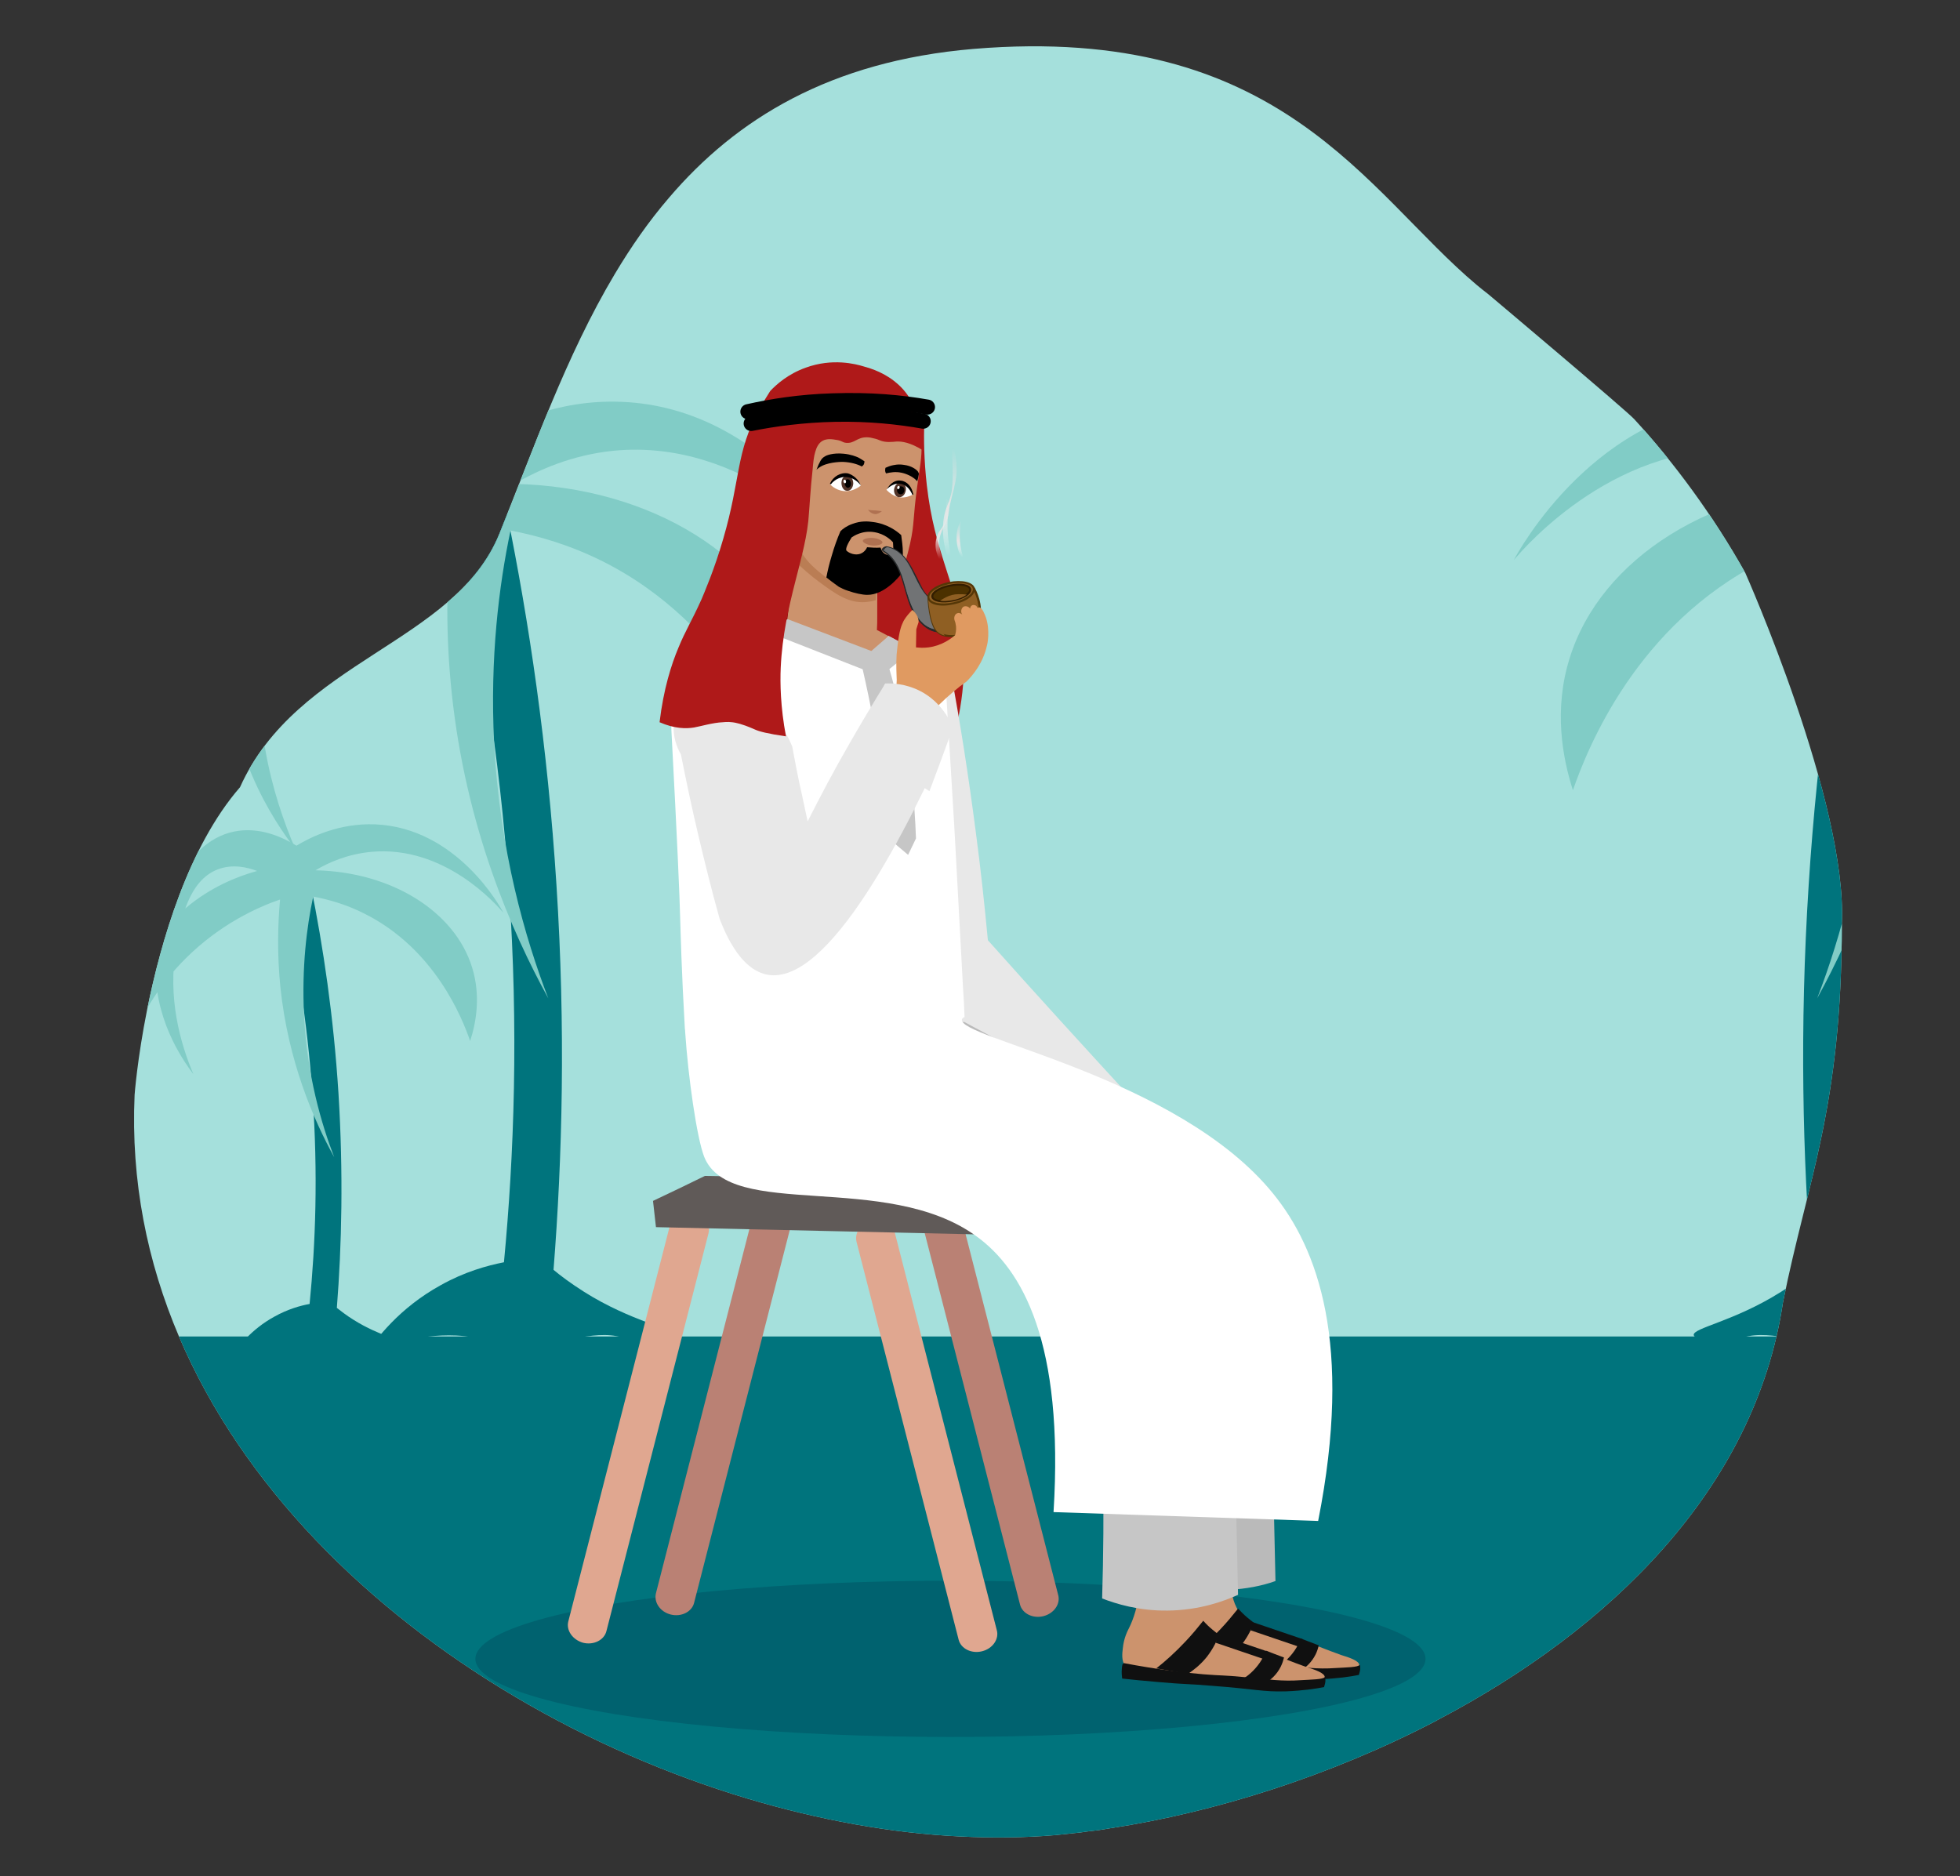 <?xml version="1.0" encoding="utf-8"?>
<!-- Generator: Adobe Illustrator 26.0.1, SVG Export Plug-In . SVG Version: 6.00 Build 0)  -->
<svg version="1.1" id="Layer_1" xmlns="http://www.w3.org/2000/svg" xmlns:xlink="http://www.w3.org/1999/xlink" x="0px" y="0px"
	 viewBox="0 0 597 571.5" style="enable-background:new 0 0 597 571.5;" xml:space="preserve">
<rect x="0" y="0" width="597" height="571.5" fill="#333333" stroke="none"/>
<style type="text/css">
	.st0{clip-path:url(#SVGID_00000149344701379970890850000015120637378602796950_);}
	.st1{fill:#A5E0DC;}
	.st2{fill:#00747D;}
	.st3{fill:#81CCC6;}
	.st4{fill:#00626F;}
	.st5{fill:#870707;}
	.st6{fill:#E0A790;}
	.st7{fill:#BA8174;}
	.st8{fill:#605A58;}
	.st9{fill:#CC936D;}
	.st10{fill:#101010;}
	.st11{fill:#AF1919;}
	.st12{fill:#E8E8E8;}
	.st13{fill:#BABABA;}
	.st14{fill:#C6C6C6;}
	.st15{fill:#FFFFFF;}
	.st16{fill:none;}
	.st17{fill:#BA7D54;}
	.st18{fill:#AF7151;}
	.st19{fill:#513328;}
	.st20{fill:none;stroke:#000000;stroke-width:4.585;stroke-linecap:round;stroke-linejoin:round;stroke-miterlimit:10;}
	.st21{fill:#272A2B;}
	.st22{fill:#717375;}
	.st23{fill:#8F5F23;}
	.st24{fill:#553707;}
	.st25{fill:#4C3100;}
	.st26{fill:#331E00;}
	.st27{fill:#E09A61;}
	.st28{fill:url(#SVGID_00000146464775426029804940000014743788475361740932_);}
	.st29{fill:url(#SVGID_00000005260967562373619080000015890973582737220768_);}
	.st30{fill:url(#SVGID_00000023251300761887934840000008323249491629799609_);}
</style>
<g>
	<g>
		<g>
			<defs>
				<path id="SVGID_1_" d="M531.6,174.5c-10-17.8-21.7-33.6-33.8-46.8c-2.2-2.5-44.5-38.1-44.5-38.1c-1.2-0.9-2.4-1.9-3.5-2.8
					C416,58.4,390.3,7.1,296.5,14.9c-43.7,3.7-72.3,21.4-92.7,45.3c-6.2,7.2-11.6,15-16.5,23.2c-15,25.1-25,54-35.2,79.2
					c-13.5,33.3-61.6,38.5-79,77.2C57.3,258,49,286.8,44.8,307.6c-3,15-3.8,25.9-3.8,25.9c-4.7,104.9,89.6,185.3,186.8,214.4
					c21.8,6.5,43.7,10.5,64.6,11.5c9.9,0.5,19.6,0.4,29-0.4c1.9-0.2,3.8-0.4,5.7-0.6c1.3-0.1,2.7-0.3,4-0.5c1.1-0.1,2.2-0.3,3.4-0.4
					c0.6-0.1,1.2-0.2,1.9-0.3c0.6-0.1,1.2-0.2,1.8-0.3c31.5-4.8,66.8-15.8,99.2-32.7c0.2-0.1,0.3-0.2,0.5-0.3
					c52.2-27.4,96.7-70.2,105.2-127.3c7.5-37.4,17.9-59.2,17.9-115.1C562.8,244.6,531.6,174.5,531.6,174.5z"/>
			</defs>
			<clipPath id="SVGID_00000077282085741383226660000004315497736794548614_">
				<use xlink:href="#SVGID_1_"  style="overflow:visible;"/>
			</clipPath>
			<g style="clip-path:url(#SVGID_00000077282085741383226660000004315497736794548614_);">
				<rect x="-83" y="14.1" class="st1" width="751.7" height="593.1"/>
				<rect x="-83.1" y="407.1" class="st2" width="751.7" height="255.7"/>
				<g>
					<g>
						<path class="st2" d="M86.3,273.5c3.9,17,7.3,37.2,8.9,60.1c1.7,24.1,0.9,45.5-0.9,63.6c-2.8,0.5-6.7,1.6-10.8,3.9
							c-6.9,3.8-11,9.1-12.9,12.1c3.6-1.8,9-3.8,15.5-3.6c4.5,0.2,4,1.3,8.9,1.5c8.8,0.4,14-2.7,19.2-1.2c0.4,0.1,2,0.6,4.2,0.5
							c0.3,0,4-0.1,4.2-1c0.2-1.2-6.8-2.3-14.8-7.3c-2.3-1.4-4-2.8-5.2-3.7c1.5-19,2-41,0.5-65.3c-1.5-23.7-4.7-44.9-8.4-63.2
							C92,271.1,89.1,272.3,86.3,273.5z"/>
						<path class="st3" d="M78.3,265.3c-6.1,1.7-14.1,4.9-21.6,11.2c-23.4,19.7-21.6,51.8-21.3,56.4c1.3-7.1,5.4-25.2,21-40.8
							c10.7-10.7,22.2-15.8,28.9-18.1c-0.7,7.7-0.9,16.7,0.1,26.7c2.4,22.7,10.1,40.4,16.4,51.8c-3.9-10.1-8.3-25-9.2-43.4
							c-0.7-14.4,0.8-26.7,2.8-36c4.7,0.9,10.1,2.4,15.6,5.2c21.4,10.7,29.8,31.8,32.2,38.8c1.8-5.5,3.3-13.7,0.6-22.4
							c-5.2-16.9-24.3-29.1-47.7-29.6c4-2.4,9.7-4.9,16.8-5.6c22.5-2.2,38.4,16.2,40.4,18.5c-0.7-1.4-14-25.9-39.1-26.9
							c-11-0.4-19.6,3.9-23.9,6.5c-4.1-2.5-11.2-5.9-19-4.3c-16,3.3-23.3,25.3-23.9,39.7c-0.7,16.8,7.8,29.3,11.5,34.2
							c-3.9-9.2-8-23.2-5.2-39.1c1.3-7.4,3.6-19.9,12.7-23.3C70.9,263.1,75.4,264.2,78.3,265.3z"/>
					</g>
					<g>
						<path class="st2" d="M139,162.5c7,30.6,13.2,66.8,16,107.8c3,43.2,1.6,81.7-1.5,114.2c-5.1,1-12,2.9-19.3,7
							c-12.5,6.9-19.7,16.3-23.2,21.7c6.4-3.2,16.1-6.9,27.9-6.4c8.1,0.4,7.1,2.3,16.1,2.7c15.8,0.8,25.1-4.8,34.5-2.1
							c0.6,0.2,3.6,1,7.5,1c0.6,0,7.2-0.2,7.5-1.7c0.4-2.2-12.2-4.1-26.6-13.2c-4.1-2.6-7.3-5-9.3-6.7c2.7-34.1,3.7-73.5,0.9-117.1
							c-2.7-42.5-8.4-80.6-15.1-113.4C149.2,158.3,144.1,160.4,139,162.5z"/>
						<path class="st3" d="M124.6,147.8c-11,3.1-25.2,8.8-38.7,20.1c-42,35.3-38.8,93-38.2,101.1c2.3-12.8,9.8-45.2,37.7-73.3
							c19.2-19.3,39.8-28.3,51.9-32.5c-1.3,13.8-1.6,30,0.3,48c4.3,40.7,18.2,72.5,29.4,92.9c-7-18.2-14.8-44.9-16.5-77.9
							c-1.3-25.9,1.5-48,5-64.6c8.4,1.6,18.1,4.4,28.1,9.4c38.4,19.3,53.4,57,57.8,69.7c3.2-9.9,5.9-24.6,1-40.2
							c-9.4-30.4-43.7-52.2-85.7-53.1c7.2-4.2,17.4-8.8,30.2-10.1c40.3-3.9,69,29.1,72.5,33.3c-1.3-2.5-25.2-46.5-70.2-48.2
							c-19.8-0.8-35.2,7-42.8,11.6c-7.3-4.5-20.1-10.6-34.1-7.7c-28.8,5.8-41.8,45.4-42.8,71.2C68.2,227.6,83.3,250,90,258.7
							c-7.1-16.4-14.4-41.6-9.3-70.2c2.4-13.2,6.5-35.8,22.7-41.8C111.3,143.8,119.4,145.8,124.6,147.8z"/>
					</g>
				</g>
				<g>
					<g>
						<path class="st2" d="M634.1,273.5c-3.9,17-7.3,37.2-8.9,60.1c-1.7,24.1-0.9,45.5,0.9,63.6c2.8,0.5,6.7,1.6,10.8,3.9
							c6.9,3.8,11,9.1,12.9,12.1c-3.6-1.8-9-3.8-15.5-3.6c-4.5,0.2-4,1.3-8.9,1.5c-8.8,0.4-14-2.7-19.2-1.2c-0.4,0.1-2,0.6-4.2,0.5
							c-0.3,0-4-0.1-4.2-1c-0.2-1.2,6.8-2.3,14.8-7.3c2.3-1.4,4-2.8,5.2-3.7c-1.5-19-2-41-0.5-65.3c1.5-23.7,4.7-44.9,8.4-63.2
							C628.5,271.1,631.3,272.3,634.1,273.5z"/>
						<path class="st3" d="M642.2,265.3c6.1,1.7,14.1,4.9,21.6,11.2c23.4,19.7,21.6,51.8,21.3,56.4c-1.3-7.1-5.4-25.2-21-40.8
							c-10.7-10.7-22.2-15.8-28.9-18.1c0.7,7.7,0.9,16.7-0.1,26.7c-2.4,22.7-10.1,40.4-16.4,51.8c3.9-10.1,8.3-25,9.2-43.4
							c0.7-14.4-0.8-26.7-2.8-36c-4.7,0.9-10.1,2.4-15.6,5.2C588,289,579.7,310,577.2,317c-1.8-5.5-3.3-13.7-0.6-22.4
							c5.2-16.9,24.3-29.1,47.7-29.6c-4-2.4-9.7-4.9-16.8-5.6c-22.5-2.2-38.4,16.2-40.4,18.5c0.7-1.4,14-25.9,39.1-26.9
							c11-0.4,19.6,3.9,23.9,6.5c4.1-2.5,11.2-5.9,19-4.3c16,3.3,23.3,25.3,23.9,39.7c0.7,16.8-7.8,29.3-11.5,34.2
							c3.9-9.2,8-23.2,5.2-39.1c-1.3-7.4-3.6-19.9-12.7-23.3C649.6,263.1,645.1,264.2,642.2,265.3z"/>
					</g>
					<g>
						<path class="st2" d="M581.4,162.5c-7,30.6-13.2,66.8-16,107.8c-3,43.2-1.6,81.7,1.5,114.2c5.1,1,12,2.9,19.3,7
							c12.5,6.9,19.7,16.3,23.2,21.7c-6.4-3.2-16.1-6.9-27.9-6.4c-8.1,0.4-7.1,2.3-16.1,2.7c-15.8,0.8-25.1-4.8-34.5-2.1
							c-0.6,0.2-3.6,1-7.5,1c-0.6,0-7.2-0.2-7.5-1.7c-0.4-2.2,12.2-4.1,26.6-13.2c4.1-2.6,7.3-5,9.3-6.7
							c-2.7-34.1-3.7-73.5-0.9-117.1c2.7-42.5,8.4-80.6,15.1-113.4C571.3,158.3,576.4,160.4,581.4,162.5z"/>
						<path class="st3" d="M595.9,147.8c11,3.1,25.2,8.8,38.7,20.1c42,35.3,38.8,93,38.2,101.1c-2.3-12.8-9.8-45.2-37.7-73.3
							c-19.2-19.3-39.8-28.3-51.9-32.5c1.3,13.8,1.6,30-0.3,48c-4.3,40.7-18.2,72.5-29.4,92.9c7-18.2,14.8-44.9,16.5-77.9
							c1.3-25.9-1.5-48-5-64.6c-8.4,1.6-18.1,4.4-28.1,9.4c-38.4,19.3-53.4,57-57.8,69.7c-3.2-9.9-5.9-24.6-1-40.2
							c9.4-30.4,43.7-52.2,85.7-53.1c-7.2-4.2-17.4-8.8-30.2-10.1c-40.3-3.9-69,29.1-72.5,33.3c1.3-2.5,25.2-46.5,70.2-48.2
							c19.8-0.8,35.2,7,42.8,11.6c7.3-4.5,20.1-10.6,34.1-7.7c28.8,5.8,41.8,45.4,42.8,71.2c1.2,30.2-13.9,52.7-20.6,61.4
							c7.1-16.4,14.4-41.6,9.3-70.2c-2.4-13.2-6.5-35.8-22.7-41.8C609.1,143.8,601.1,145.8,595.9,147.8z"/>
					</g>
				</g>
			</g>
		</g>
	</g>
	<ellipse class="st4" cx="289.5" cy="505.3" rx="144.7" ry="23.8"/>
	<g>
		<path class="st5" d="M232.5,142.5c-5,10.1-10.1,23.1-13,38.6c-1,5.2-1.6,10.1-2,14.8c21.5,2.5,43,5,64.5,7.5
			c-0.3-8.8-0.8-20.6-1.8-34.4c-1.7-22.6-3-26.8-6.2-29.9C262.7,128.5,236.6,140.5,232.5,142.5z"/>
		<g>
			<g>
				<g>
					<g>
						<g id="_x36__00000034808478789437518320000014799754713537052294_">
							<path class="st6" d="M177.6,500.4c3.2,0.8,6.4-0.8,7.1-3.5l31.1-121.2c0.7-2.8-1.3-5.7-4.5-6.5c-3.2-0.8-6.4,0.8-7.1,3.5
								l-31.1,121.2C172.4,496.6,174.4,499.5,177.6,500.4z"/>
							<path class="st7" d="M204.3,491.8c3.2,0.8,6.4-0.8,7.1-3.5l31.1-121.2c0.7-2.8-1.3-5.7-4.5-6.5c-3.2-0.8-6.4,0.8-7.1,3.5
								l-31.1,121.2C199.1,488.1,201.1,491,204.3,491.8z"/>
							<path class="st7" d="M317.8,492.3c-3.2,0.8-6.4-0.8-7.1-3.5l-31.1-121.2c-0.7-2.8,1.3-5.7,4.5-6.5c3.2-0.8,6.4,0.8,7.1,3.5
								l31.1,121.2C323.1,488.6,321,491.5,317.8,492.3z"/>
							<path class="st6" d="M299.1,503c-3.2,0.8-6.4-0.8-7.1-3.5l-31.1-121.2c-0.7-2.8,1.3-5.7,4.5-6.5c3.2-0.8,6.4,0.8,7.1,3.5
								l31.1,121.2C304.4,499.2,302.4,502.2,299.1,503z"/>
							<path class="st8" d="M301.3,359.6c0.6,3.6,1.2,7.2,1.8,10.8c-0.5,1.9-1,3.8-1.5,5.7c-33.9-0.8-67.9-1.5-101.8-2.3
								c-0.3-2.7-0.6-5.3-0.9-8c5.3-2.5,10.5-5,15.8-7.6C243.6,358.7,272.4,359.1,301.3,359.6z"/>
						</g>
					</g>
				</g>
			</g>
		</g>
		<g>
			<g>
				<g>
					<g>
						<g>
							<path class="st9" d="M357.8,479.5c-0.7,6.1-2.1,10.1-3.4,12.7c-0.4,0.8-1.6,3-1.9,6.2c-0.2,1.6-0.4,3.7,0.6,5.2
								c1.8,2.6,6.7,2.1,9.3,1.9c1.8-0.1,8.8,0.8,22.7,2.7c0,0,8.1,1.1,23.8,1.4c0.3,0,1.5,0,2.8-0.6c0.5-0.2,2.3-0.9,2.3-1.8
								c0.1-1.3-3.3-2.4-5.3-3c-4.6-1.6-9.1-3.6-13.7-5c-13.8-4.3-15.6-5.7-17-7.4c-2.2-2.8-2.8-6-3-8.2c0-1.8,0-3.6,0-5.4
								C369.4,478.5,363.6,479,357.8,479.5z"/>
							<path class="st10" d="M352.9,502.9c-0.1,0.1-0.3,0.3-0.4,0.4c-0.1,0.4-0.2,0.9-0.2,1.4c-0.1,1.1,0,2.1,0.1,2.9
								c2.6,0.3,6.6,0.7,11.4,1.1c7.8,0.7,8.9,0.5,15.8,1.1c13.5,1,15.5,1.9,22.7,1.7c5.1-0.2,9.2-0.8,11.6-1.3
								c0.1-0.3,0.2-0.7,0.3-1.1c0.2-0.8,0.1-1.5,0-2c-0.5,0.8-4.2,0.8-7.4,1c-5.7,0.4-9.5-0.2-16.8-0.9c-7.3-0.7-6.6-0.4-12.9-0.9
								C371,505.7,362.8,504.8,352.9,502.9z"/>
							<g>
								<path class="st10" d="M377.1,490c-1.6,2-3.4,4.2-5.4,6.3c-3.1,3.3-6.1,6-8.9,8.2c3.2,0.6,6.4,1.1,9.6,1.7
									c1.5-1,3.7-2.6,5.8-5.2c2-2.6,3.1-5,3.7-6.7c-0.6-0.5-1.3-1-2-1.6C378.8,491.8,377.9,490.8,377.1,490z"/>
								<path class="st10" d="M380.9,496.6c4.9,1.7,9.8,3.3,14.7,5c0.4-0.8,0.8-1.5,1.2-2.3c-5.1-1.7-10.2-3.5-15.3-5.2
									C381.3,494.9,381.1,495.8,380.9,496.6z"/>
								<path class="st10" d="M396.2,499.1c-0.4,1.1-1,2.4-1.9,3.7c-1.8,2.6-3.9,4.2-5.3,5c2.5,0.3,5,0.5,7.6,0.8
									c1.1-0.7,2.9-2.2,4.1-4.6c0.5-1,0.8-2,1-2.8C399.8,500.5,398,499.8,396.2,499.1z"/>
							</g>
						</g>
						<g>
							<path class="st9" d="M347.3,483.2c-0.7,6.1-2.1,10.1-3.4,12.7c-0.4,0.8-1.6,3-1.9,6.2c-0.2,1.6-0.4,3.7,0.6,5.2
								c1.8,2.6,6.7,2.1,9.3,1.9c1.8-0.1,8.8,0.8,22.7,2.7c0,0,8.1,1.1,23.8,1.4c0.3,0,1.5,0,2.8-0.6c0.5-0.2,2.3-0.9,2.3-1.8
								c0.1-1.3-3.3-2.4-5.3-3c-4.6-1.6-9.1-3.6-13.7-5c-13.8-4.3-15.6-5.7-17-7.4c-2.2-2.8-2.8-6-3-8.2c0-1.8,0-3.6,0-5.4
								C358.8,482.2,353.1,482.7,347.3,483.2z"/>
							<path class="st10" d="M342.3,506.6c-0.1,0.1-0.3,0.3-0.4,0.4c-0.1,0.4-0.2,0.9-0.2,1.4c-0.1,1.1,0,2.1,0.1,2.9
								c2.6,0.3,6.6,0.7,11.4,1.1c7.8,0.7,8.9,0.5,15.8,1.1c13.5,1,15.5,1.9,22.7,1.7c5.1-0.2,9.2-0.8,11.6-1.3
								c0.1-0.3,0.2-0.7,0.3-1.1c0.2-0.8,0.1-1.5,0-2c-0.5,0.8-4.2,0.8-7.4,1c-5.7,0.4-9.5-0.2-16.8-0.9c-7.3-0.7-6.6-0.4-12.9-0.9
								C360.5,509.5,352.3,508.5,342.3,506.6z"/>
							<g>
								<path class="st10" d="M366.5,493.7c-1.6,2-3.4,4.2-5.4,6.3c-3.1,3.3-6.1,6-8.9,8.2c3.2,0.6,6.4,1.1,9.6,1.7
									c1.5-1,3.7-2.6,5.8-5.2c2-2.6,3.1-5,3.7-6.7c-0.6-0.5-1.3-1-2-1.6C368.2,495.5,367.3,494.6,366.5,493.7z"/>
								<path class="st10" d="M370.3,500.4c4.9,1.7,9.8,3.3,14.7,5c0.4-0.8,0.8-1.5,1.2-2.3c-5.1-1.7-10.2-3.5-15.3-5.2
									C370.7,498.7,370.5,499.5,370.3,500.4z"/>
								<path class="st10" d="M385.6,502.8c-0.4,1.1-1,2.4-1.9,3.7c-1.8,2.6-3.9,4.2-5.3,5c2.5,0.3,5,0.5,7.6,0.8
									c1.1-0.7,2.9-2.2,4.1-4.6c0.5-1,0.8-2,1-2.8C389.2,504.2,387.4,503.5,385.6,502.8z"/>
							</g>
						</g>
						<path class="st11" d="M281.5,129.1c-0.1,4.3-0.1,10.8,0.8,18.7c2.4,20.8,8.7,29,10.7,45c1,7.6,1.2,18.7-2.8,32.8
							c-10.7-1.7-21.4-3.5-32-5.2c2.3-30.9,4.6-61.8,6.8-92.7C270.5,128.2,276,128.7,281.5,129.1z"/>
						<path class="st9" d="M277.6,197.6c-0.1,0.7-0.5,4.4-3.8,7.1c-3,2.4-6.3,2.3-7.1,2.2c-3.1-0.6-6.4-1.3-9.8-2.2
							c-2.3-0.6-6.4-1.6-10.5-3c-4.1-1.4-9.9-3.7-16.7-7.7c3.4-1.8,6.7-3.5,10.1-5.3c0.9-7.9,1.9-15.8,2.8-23.7
							c3.2,1.6,7.9,3.5,13.7,4.4c4.2,0.6,7.8,0.6,10.7,0.4c0.1,3.8,0.2,7.7,0.2,11.7v0.5c0,1.9,0,3.8,0,5.7c0,1.4,0,2.8-0.1,4.2
							C270.8,193.8,274.2,195.7,277.6,197.6z"/>
						<path class="st12" d="M345.3,335.3c-43.6-2.2-80-25.4-91.8-56.5c-4.2-11-5.9-32.4-3.3-53.9c1.1-9,2.8-16.5,4.3-21.7
							c5,1.6,10,3.3,15.1,4.9c4.2-2.5,8.5-4.9,12.7-7.4c2.4,1.4,4.8,2.7,7.3,4.1c2.9,15.4,5.4,31.6,7.6,48.5
							c1.5,11.3,2.7,22.4,3.7,33.1C315.6,302.9,330.4,319.1,345.3,335.3z"/>
						<path class="st13" d="M388.5,481.6c-17.5,6.3-40.6,0-40.6,0c-2.3-34.6-4.5-58.3-6.8-93c-14-8.3-34.3-18.1-60.2-24.1
							c-17.9-4.1-33.9-5.4-46.8-5.5c-3.3-13.8-6.5-27.6-9.8-41.5c23.1-2.1,46.2-4.2,69.4-6.2c25.1,13.5,50.3,26.9,75.4,40.4
							c10.5,6.4,17,17.6,17.2,29.9C387,415.9,387.7,444.9,388.5,481.6z"/>
						<path class="st14" d="M377.1,485.8c-4.2,1.9-11.7,4.7-21.5,4.8c-8.8,0.1-15.8-2.1-19.9-3.7c0.4-13,0.5-26.4,0.3-40.2
							c-0.2-18-0.9-35.2-1.9-51.7c-7.8-7.6-20-17.6-37-25.3c-28-12.6-53.5-12-66.3-10.8c-1.7-3.2-3.9-8.7-4.6-15.8
							c-0.6-6.4,0.3-11.7,1.2-15.1c15.4,5,27.5,5.7,36,5.3c3.8-0.2,6.8-0.5,36.3-3.2c1.9-0.2,3.8-0.3,5.7-0.5c2.5,2,5.1,3.9,7.7,5.8
							c16.3,12.1,33.8,23.4,49.6,35.9c7.6,6,12.2,15.2,12.4,24.9C375.7,427.3,376.4,452.8,377.1,485.8z"/>
						<path class="st15" d="M293.8,309.8c-0.3,0.1-0.7,0.4-0.8,0.7c-1.7,5.7,65.7,17.2,94.8,53.1c13.5,16.6,24.4,45.6,13.7,99.7
							c-26.9-0.9-53.7-1.8-80.6-2.7c3.2-51.5-9.4-73.9-23.6-84.1c-27.5-19.9-75-4.6-82.8-24.1c-2.3-5.9-4.9-24.5-5.8-38
							c0-0.2,0-0.5-0.1-1.1c-1-17.3-1.3-29.7-1.4-32.8c-0.2-8-0.9-24-2.7-58.1c-0.3-5.7,1.8-11.3,5.9-15.3c0,0,0,0,0.1-0.1
							c10.1-9.7,21.3-14.7,29.5-17.4c8.6,3.3,17.3,6.7,25.9,10c1.6-1.9,3.1-3.9,4.7-5.8c5.7,3,11.4,6.1,17.1,9.1
							c1.3,21,2.3,37.8,3,49.4c0.5,8.5,1.4,26.3,2.6,48.1C293.5,303.1,293.7,307.1,293.8,309.8z"/>
						<g>
							<path class="st14" d="M271.4,256c-0.6-5.7-1.3-11.6-2.2-17.6c-1.8-12.3-4-23.9-6.5-34.8c2.6-0.4,5.2-0.8,7.8-1.2
								c3,10.1,5.7,21.9,7.2,35.1c0.7,6.3,1.1,12.3,1.3,17.9c-0.8,1.7-1.6,3.3-2.4,5C274.9,258.9,273.1,257.5,271.4,256z"/>
						</g>
						<path class="st14" d="M232,191.8c12.1,4.7,24.1,9.5,36.2,14.2c3.4-2.7,6.7-5.5,10.1-8.2c-2.5-1.4-5.1-2.7-7.6-4.1
							c-1.8,1.5-3.5,3.1-5.3,4.6c-8.5-3.2-17-6.5-25.5-9.7C237.3,189.7,234.7,190.8,232,191.8z"/>
						<path class="st12" d="M280.2,210.5c6.7,3.5,9.3,9.5,10,11.2c-13.7,30.9-37.7,78.7-56.5,75.2c-4.6-0.9-9.9-5-14.5-17
							c-2.3-8.2-4.4-16.6-6.5-25.5c-2-8.4-3.7-16.6-5.3-24.6c-1-1.7-2.7-5.4-2.1-10c0.1-0.9,1-8.2,5.4-9.7c0,0,0.1,0,0.1,0
							c9.1-3.2,17.6,2.3,19.6,3.7c6.7,4.4,9.7,10.6,10.9,13.6c0.9,4.8,1.8,9.6,2.9,14.4c0.6,2.8,1.2,5.6,1.8,8.4
							c3.9-7.7,8.1-15.7,12.8-23.8c3.6-6.3,7.2-12.3,10.8-18.1C271.6,208.1,275.8,208.2,280.2,210.5z"/>
						<g>
							<path class="st16" d="M272.1,200.6"/>
						</g>
						<g>
							<path class="st17" d="M266.8,182.3l0,0.5c-0.9,0.3-2,0.5-3.2,0.6c-5.2,0.4-9.3-2.6-14.3-6.3c-2-1.5-4.7-3.7-7.7-6.7
								c-1.3-2.3-1.3-4.4-0.6-4.9c0.7-0.5,2.6,0.4,4.2,2.5c3.6,0.6,7.3,1.2,11.3,1.6c3.7,0.4,7.3,0.7,10.7,0.9
								C267.1,174.4,267,178.3,266.8,182.3z"/>
							<path class="st9" d="M279.4,148c-1.4,10.1-0.8,11.3-2.2,17.6c-0.9,4-1.9,7.2-2.7,9.3c-0.7,0.8-3.5,3.8-7,5.1
								c-0.7,0.3-2.1,0.8-3.9,0.7c-0.6,0-1.3-0.1-2.2-0.3c-5.6-1.3-10.7-5.2-10.7-5.2c-2.1-1.7-4.7-3.8-6.5-6.8
								c-2.2-3.7-2.5-7.3,0.1-25.1c2.2-15.3,3.3-18.5,6.3-20.4c1.5-0.9,3.9-1.7,8.7-3.1c4-1.2,5.3-1.3,6.6-1.2
								c3.1,0.2,5.4,1.5,6.9,2.4c1.6,0.9,4.1,2.4,5.9,5.2c1.1,1.7,1.8,3.8,2,8.9C280.8,139.7,280.2,142.1,279.4,148z"/>
							<g>
								<g>
									<path class="st18" d="M268.8,165.2c0,0.6-1.5,1-2.6,1c-1.7,0-3.5-0.9-3.4-1.5c0.1-0.6,1.9-1,3.4-0.8
										C267.4,164,268.8,164.7,268.8,165.2z"/>
								</g>
								<path class="st18" d="M268.6,155.7c-0.2,0.2-0.9,0.8-1.9,0.9c-1.3,0-2.2-1.1-2.3-1.3c0.8,0.1,1.6,0.2,2.5,0.2
									C267.4,155.6,268,155.6,268.6,155.7z"/>
								<g>
									<path class="st15" d="M262.2,147.9c-0.9-2.3-3.3-3.7-5.5-3.3c-2.6,0.4-3.7,2.8-3.8,3c0.3,0.3,2.2,2.2,5.2,2
										C260.3,149.4,261.7,148.3,262.2,147.9z"/>
									<g>
										<path class="st19" d="M256.3,147.1c0,1.3,0.7,2.4,1.7,2.4c1,0.1,1.8-0.9,1.9-2.2c0-1.3-0.7-2.4-1.7-2.4
											C257.1,144.8,256.3,145.8,256.3,147.1z"/>
										<path d="M257.3,147.2c0,0.7,0.4,1.3,0.9,1.4c0.5,0,1-0.5,1-1.2c0-0.7-0.4-1.3-0.9-1.4
											C257.7,145.9,257.3,146.5,257.3,147.2z"/>
										<path class="st15" d="M256.9,146.6c0,0.3,0.2,0.5,0.4,0.6s0.4-0.2,0.4-0.5s-0.2-0.5-0.4-0.6
											C257.1,146.1,256.9,146.3,256.9,146.6z"/>
									</g>
									<path d="M262.2,147.9c-0.1-0.2-2-2.8-5.1-2.6c-2.4,0.2-3.8,1.9-4,2.2c-0.1,0-0.2-0.1-0.2-0.1c-0.1,0-0.1,0-0.1-0.1
										c1-2.2,3.3-3.5,5.5-3.1C259.9,144.7,261.5,146,262.2,147.9z"/>
								</g>
								<g>
									<path class="st15" d="M270,149.2c1.6-2.3,3.8-3.2,5.5-2.3c1.8,0.9,2.4,3.2,2.5,3.8c-0.8,0.4-2.2,1-4,0.8
										C272,151.2,270.6,149.8,270,149.2z"/>
									<g>
										<path class="st19" d="M275.8,149.8c-0.3,1.2-1.4,1.9-2.3,1.6c-0.9-0.3-1.4-1.6-1.1-2.7c0.3-1.2,1.4-1.9,2.3-1.6
											C275.7,147.3,276.2,148.6,275.8,149.8z"/>
										<path d="M275.4,149.7c-0.2,0.7-0.8,1-1.4,0.8c-0.6-0.2-0.9-0.9-0.7-1.5c0.2-0.7,0.8-1,1.4-0.8
											C275.3,148.3,275.6,149,275.4,149.7z"/>
										<path class="st15" d="M274,148.6c-0.1,0.3-0.3,0.4-0.5,0.4c-0.2-0.1-0.3-0.4-0.2-0.6c0.1-0.3,0.3-0.4,0.5-0.4
											C274,148.1,274.1,148.4,274,148.6z"/>
									</g>
									<path d="M270.1,149.1c0.1-0.2,2.4-2.6,5-1.5c1.8,0.7,2.6,2.7,2.8,3.1c0.1,0,0.1,0,0.2,0c0,0,0.1,0,0.1,0
										c-0.4-2.4-1.9-4.1-3.8-4.3C272.8,146.1,271.1,147.2,270.1,149.1z"/>
								</g>
								<path d="M261.3,139.3c-0.5-0.2-2.1-0.9-4.4-1.1c-3.2-0.3-5.2,0.5-5.6,0.8c-0.6,0.3-1,0.8-1,0.8c-0.3,0.4-0.5,0.7-0.7,1.2
									c-0.3,0.5-0.6,1.3-0.9,2.1c0.1-0.1,0.2-0.2,0.3-0.3c0,0,0.6-0.5,1.4-0.9c2.7-1.3,6.4-1.2,6.4-1.2c2.4,0.1,4.4,0.7,5.7,1.4
									c0.1-0.1,0.6-0.4,0.7-0.9c0.1-0.3,0.1-0.5,0.1-0.7C262.8,140.2,262.1,139.7,261.3,139.3z"/>
								<g>
									<path d="M279.4,146.6c-0.1-0.1-0.1-0.1-0.2-0.2c-1.7-1.8-4.5-2.4-4.6-2.4c-1.8-0.4-3.5-0.1-4.7,0.2c-0.1-0.1-0.3-0.5-0.3-1
										c0-0.3,0.1-0.5,0.1-0.7c0.5-0.2,1.1-0.5,1.9-0.7c0.5-0.1,1.9-0.5,3.7-0.2c2.5,0.3,3.8,1.5,4.1,1.8c0.3,0.3,0.4,0.7,0.5,0.9
										C279.8,145,279.6,145.8,279.4,146.6z"/>
								</g>
								<path d="M265.8,159c-1.3-0.2-3.6-0.4-6.2,0.6c-1.7,0.6-2.9,1.5-3.6,2.2c-1,2.3-1.9,4.8-2.7,7.6c-0.7,2.3-1.2,4.4-1.6,6.5
									c2,1.6,3.5,2.6,3.6,2.7c0.1,0.1,0.3,0.2,0.3,0.2c0,0,0,0,0,0c0.6,0.3,1.5,0.8,2.8,1.2c2,0.7,4.3,1.2,5.7,1.2
									c5.3,0.1,9.8-5.6,10.4-6.3c0.3-1.8,0.5-4,0.5-6.4c0-2.1-0.3-3.9-0.5-5.5C273.1,161.7,270.1,159.5,265.8,159z M264.1,166.7
									c-0.1,0.3-0.7,1.5-2.1,2c-1.5,0.5-3.2-0.1-4.1-0.9c0,0,0,0,0,0c-0.6-0.5,0.5-2.5,1.5-4.1c0.6-0.4,3.2-2.2,6.9-1.6
									c3.2,0.5,5.2,2.5,5.7,3.1c0.1,1.2,0.1,2.4,0.2,3.6c0,0,0,0,0,0c0,0,0,0,0,0c0,0,0,0,0,0c-0.7,0.4-1.7,0.4-2.5,0
									c-1.2-0.6-1.4-1.9-1.5-2C266.8,166.9,265.5,166.8,264.1,166.7z"/>
							</g>
							<path class="st11" d="M281,137.1c-3.7-2.3-6.3-2.7-8-2.6c-1.1,0.1-3.3,0.4-5.1-0.4c-0.2-0.1-0.9-0.4-1.9-0.6
								c-0.4-0.1-1.1-0.3-2-0.3c-3,0-3.7,1.9-6.2,1.7c-1.3-0.1-1.1-0.6-3-0.9c-1.2-0.2-2.9-0.5-4.3,0.3c-1.2,0.7-1.8,2-2.2,3.4
								c-0.4,1.3-0.6,3.1-0.8,5.5c-0.6,5.3-0.9,10.9-1.1,13.1c-0.7,13.1-7.7,27.5-8.6,47.1c-0.2,4.6-0.1,11.9,1.6,20.9
								c-5.6-0.8-8.2-1.5-9.5-2.1c-0.3-0.1-2.1-1-4.5-1.7c-0.3-0.1-0.5-0.1-0.8-0.2c-1.9-0.5-3.4-0.4-4.4-0.3c-3,0.1-7,1.3-8.8,1.6
								c-2.4,0.4-5.9,0.4-10.5-1.6c1.2-10.1,3.6-17.6,5.7-22.6c2.2-5.4,4-8,7.1-14.9c0.7-1.7,3.9-9,6.6-18.4
								c5.4-18.5,3.7-26,10.9-39.3c1.4-2.6,2.7-4.5,3.4-5.7c2-2.1,5.5-5.2,10.8-7.1c8.2-3,15.3-1.1,17.6-0.4c2.5,0.7,6.8,2,10.8,5.7
								c4.2,3.9,5.5,8.6,6.2,11.1C280.9,131.9,281.1,135,281,137.1z"/>
							<g>
								<path class="st20" d="M281.2,128.3c-7.3-1.3-16.4-2.3-26.8-2.1c-9.9,0.2-18.6,1.4-25.6,2.8"/>
								<path class="st20" d="M227.8,125.4c7.1-1.6,15.8-3,25.8-3.3c11.7-0.4,20.9,0.5,28.9,1.9"/>
							</g>
						</g>
					</g>
				</g>
			</g>
			<g>
				<g>
					<path class="st21" d="M268.7,167.1c0.3-0.4,0.8-0.7,1.3-0.7c0,0,0-0.1,0.1,0c3.7,0.6,6,3.5,7.7,6.6c1.1,2,2,3.9,3,5.9
						c1.1,2.2,3.1,4.5,5.6,4.6c0,0,0.1,0,0.1,0c0.3,1.7,0.7,3.4,0.7,5.2c0,1.3-0.1,2.5-0.3,3.8c-4.4,0.8-8-3.9-9.5-7.4
						c-2.5-5.7-2.5-13.3-8.3-17c0,0,0,0,0,0c-0.2-0.2-0.4-0.3-0.5-0.5C268.6,167.4,268.6,167.2,268.7,167.1z"/>
					<path class="st22" d="M275.7,178.3c1.5,5.4,3.9,13.8,10.9,13.5c0-2.6-0.1-5.3-0.2-7.9c-2.6-0.2-4.7-2.8-6-5
						c-2.7-4.6-4.1-10.7-9.9-12.2c0,0,0,0-0.1,0c-0.5-0.1-0.9,0.4-1.1,0.7c0,0,0,0.1-0.1,0.1C273.2,169.9,274.6,174.1,275.7,178.3z"
						/>
					<path class="st22" d="M281.9,185.5c0.2,0.2,0.6,0.1,0.5-0.2c-0.1-1.2-0.2-2.3,0-3.5c1.1,1.1,2.4,2,3.9,2.1
						c0.1,2.7,0.2,5.3,0.2,7.9c-7,0.3-9.4-8.1-10.9-13.5c-1.2-4.3-2.6-8.4-6.6-10.7c0,0,0-0.1,0-0.1
						C276.9,170,277.1,180.2,281.9,185.5z"/>
					<g>
						<path class="st23" d="M282.7,181.9l7.5-1.3l-0.2-0.1l6.7-1.2c0,0,5.9,10.4-3.7,14c0,0-5,1.5-7.5-1
							C283,189.9,282.7,181.9,282.7,181.9z"/>
						<path class="st24" d="M285.3,192.6c-2.5-2.5-2.8-10.3-2.8-10.7l0-0.3l6.6-1.1l-0.2-0.1l8-1.4l0.1,0.2c0.1,0.2,2.9,5.3,1.3,9.6
							c-0.8,2.2-2.6,3.8-5.3,4.8c0,0-0.3,0.1-0.7,0.2l0,0C290.9,194.1,287.3,194.6,285.3,192.6z M292.8,193.1
							c2.5-0.9,4.1-2.4,4.9-4.4c1.3-3.6-0.7-8-1.2-9l-5.3,0.9l0.2,0.1l-8.3,1.4c0.1,1.4,0.6,7.9,2.6,10c1.8,1.8,5.2,1.4,6.5,1.1l0,0
							C292.6,193.1,292.8,193.1,292.8,193.1L292.8,193.1z"/>
					</g>
					<path class="st23" d="M282.7,181.9l2.6-0.4c-0.2,4.1,0.1,8.9,2.5,12.1c-0.9-0.2-1.7-0.6-2.3-1.2
						C283,189.9,282.7,181.9,282.7,181.9z"/>
					<g>
						<path class="st23" d="M282.8,182.2c0.4,1.7,3.7,2.5,7.5,1.7c3.8-0.8,6.6-2.8,6.2-4.6c-0.4-1.7-3.7-2.5-7.5-1.7
							C285.2,178.4,282.4,180.5,282.8,182.2z"/>
						<path class="st24" d="M282.5,182.2c-0.4-1.9,2.4-4.1,6.5-4.9c4-0.8,7.5,0,7.9,1.9c0.4,1.9-2.4,4.1-6.5,4.9
							C286.3,185,282.9,184.2,282.5,182.2z M283.1,182.1c0.3,1.5,3.6,2.2,7.2,1.4s6.3-2.7,6-4.2c-0.3-1.5-3.6-2.2-7.2-1.4
							C285.5,178.7,282.7,180.6,283.1,182.1z"/>
					</g>
					<g>
						<path class="st25" d="M284,181.8c0.3,1.2,3,1.7,6.2,1c3.2-0.7,5.5-2.2,5.3-3.5c-0.3-1.2-3-1.7-6.2-1
							C286.1,179,283.7,180.6,284,181.8z"/>
						<path class="st26" d="M283.7,181.9c-0.3-1.5,2.1-3.1,5.5-3.8c3.4-0.7,6.3-0.2,6.6,1.3c0.3,1.5-2.1,3.1-5.5,3.8
							C286.8,183.9,284,183.3,283.7,181.9z M284.3,181.8c0.2,0.9,2.6,1.5,5.9,0.8c3.2-0.7,5.2-2.2,5-3.1c-0.2-0.9-2.6-1.5-5.9-0.8
							C286.1,179.3,284.1,180.8,284.3,181.8z"/>
					</g>
					<path class="st23" d="M288.2,181.9c1.2-0.6,2.4-0.9,3.7-0.9c0.8,0,1.7,0,2.6,0.1c-0.9,0.7-2.5,1.4-4.2,1.7
						c-1.5,0.3-2.9,0.4-4,0.2C286.9,182.6,287.6,182.2,288.2,181.9z"/>
				</g>
				<path class="st27" d="M279.8,189.5c-0.2,0.7-0.5,1.4-0.7,2.2c0,1.8-0.1,3.7-0.1,5.5c1,0.1,2.3,0.2,3.8,0c4-0.5,6.8-2.6,8.1-3.7
					c0.2-0.6,0.4-1.5,0.3-2.7c-0.1-0.7-0.2-1.3-0.4-1.7c-0.4-1.1,0.1-2.1,0.8-2.3c0.7-0.3,1.5,0.4,1.5,0.4c-0.6-0.8-0.3-2,0.4-2.4
					c0.6-0.3,1.5-0.1,2,0.6c0-0.1,0-0.6,0.4-0.9c0.4-0.3,1-0.3,1.5,0.1c0.1,0.2,0.3,0.4,0.4,0.6c0.1-0.1,0.3-0.2,0.4-0.2
					c1,0,1.8,2.3,2.1,3.1c1.3,3.9,0.5,8,0.3,8.6c-1.2,5.4-4.4,9.1-6.2,10.9c-2.6,1.8-5.4,4.2-8.4,7.1c-2.5,2.4-4.5,4.8-6.2,7
					c-3.3-1.5-6.6-3.1-9.9-4.6c2.9-5.2,3.4-8.6,3.2-10.9c0-0.8-0.2-3.3,0-6.8c0.1-1,0.2-1.9,0.3-2.8c0.5-4.4,1.1-6,1.8-7.4
					c0.9-1.6,2-2.7,2.7-3.4c0.3,0.2,0.7,0.6,1.1,1.2C279.8,188.1,279.8,189.1,279.8,189.5z"/>
			</g>
			<g>
				
					<linearGradient id="SVGID_00000072266746382855894230000002020970937451605433_" gradientUnits="userSpaceOnUse" x1="372.732" y1="294.095" x2="372.732" y2="272.33" gradientTransform="matrix(0.999 -4.091475e-02 4.091475e-02 0.999 -96.911 -105.879)">
					<stop  offset="0.112" style="stop-color:#FFFFFF;stop-opacity:0"/>
					<stop  offset="0.262" style="stop-color:#F3F3F3;stop-opacity:0.399"/>
					<stop  offset="0.489" style="stop-color:#E5E5E5"/>
					<stop  offset="0.961" style="stop-color:#E5E5E5;stop-opacity:0"/>
				</linearGradient>
				<path style="fill:url(#SVGID_00000072266746382855894230000002020970937451605433_);" d="M288,150.9c3.8,7.1-3.1,9.7-1.8,16.3
					c0.3,1.8,0.9,3.5,1.6,5.4l-0.1,0.1c-1.2-1.3-2.1-3-2.6-5.1c-0.4-2.1,0.1-4.6,1.2-6c0.5-0.7,1-1.4,1.4-2.3
					C288.5,156.7,288.2,153.9,288,150.9C287.9,151,288,150.9,288,150.9L288,150.9z"/>
				
					<linearGradient id="SVGID_00000057115181349037718810000017797899674591890106_" gradientUnits="userSpaceOnUse" x1="375.331" y1="295.204" x2="375.331" y2="256.419" gradientTransform="matrix(0.999 -4.091475e-02 4.091475e-02 0.999 -96.911 -105.879)">
					<stop  offset="0.112" style="stop-color:#FFFFFF;stop-opacity:0"/>
					<stop  offset="0.262" style="stop-color:#F3F3F3;stop-opacity:0.399"/>
					<stop  offset="0.489" style="stop-color:#E5E5E5"/>
					<stop  offset="0.961" style="stop-color:#E5E5E5;stop-opacity:0"/>
				</linearGradient>
				<path style="fill:url(#SVGID_00000057115181349037718810000017797899674591890106_);" d="M290,134.9c1.1,3.1,1.6,6.6,1.3,10
					c-0.6,4.9-2.6,9.3-2.7,14.3c-0.1,4.9,0.9,9.5,1.8,14.4c0,0-0.1,0.1-0.1,0.1c-2.9-5.5-4.3-13.5-1.8-19.6c0.6-1.5,1.1-2.9,1.4-4.5
					c0.6-4.9,0.1-9.6,0-14.7C289.9,135,290,134.9,290,134.9L290,134.9z"/>
				
					<linearGradient id="SVGID_00000159459531102060054030000001280153496416445322_" gradientUnits="userSpaceOnUse" x1="378.059" y1="292.73" x2="378.059" y2="279.764" gradientTransform="matrix(0.999 -4.091475e-02 4.091475e-02 0.999 -96.911 -105.879)">
					<stop  offset="0.112" style="stop-color:#FFFFFF;stop-opacity:0"/>
					<stop  offset="0.262" style="stop-color:#F3F3F3;stop-opacity:0.399"/>
					<stop  offset="0.489" style="stop-color:#E5E5E5"/>
					<stop  offset="0.961" style="stop-color:#E5E5E5;stop-opacity:0"/>
				</linearGradient>
				<path style="fill:url(#SVGID_00000159459531102060054030000001280153496416445322_);" d="M292.9,158.2c-1,4.5-0.7,8.7,1,12.9
					C291,168.3,290.5,161.6,292.9,158.2L292.9,158.2z"/>
			</g>
			<path class="st12" d="M290.2,221.7c-2.4,6.8-4.8,13.2-7.1,19.3l-22.5-14.4c3-6.2,6-12.4,9-18.4c2-0.1,6.2,0,10.7,2.3
				C286.9,213.9,289.6,220,290.2,221.7z"/>
		</g>
	</g>
</g>
</svg>
